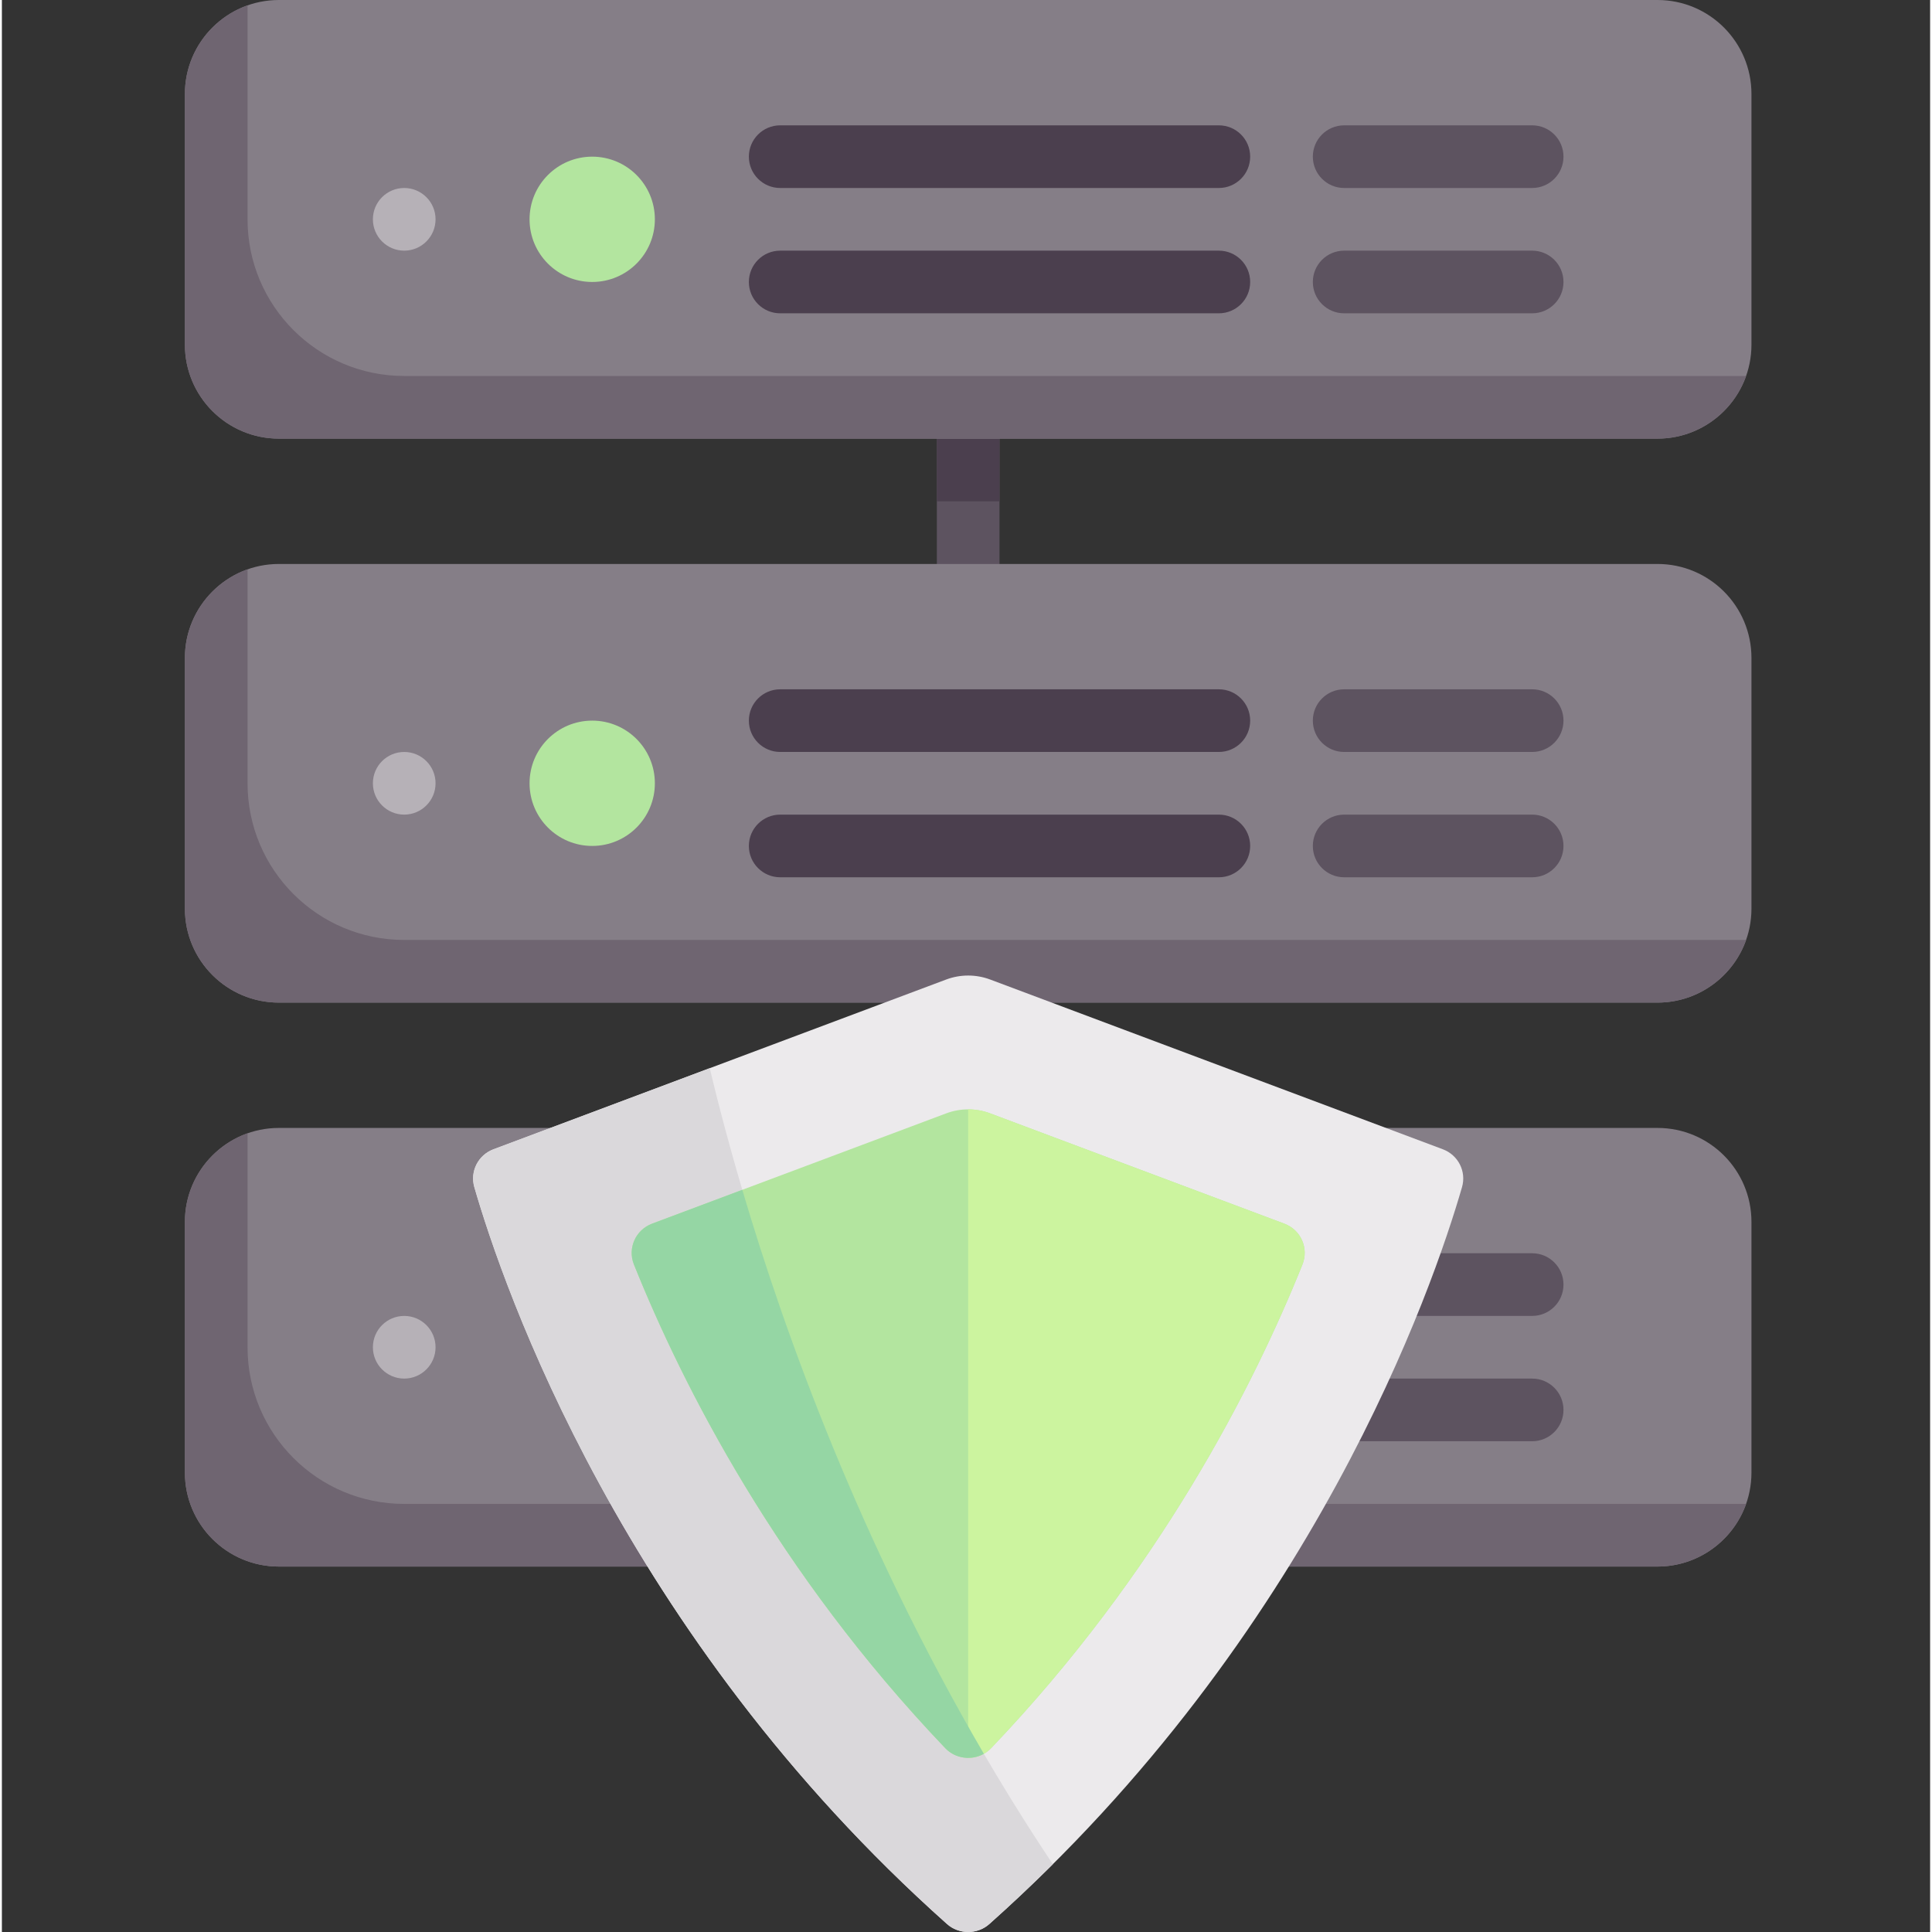 <svg height="511pt" viewBox="-48 0 511 512" width="511pt" xmlns="http://www.w3.org/2000/svg"><rect x="-48" y="0" width="511" height="512" fill="#333333" stroke="none"/><path d="m199.777 99.637h16.605v207.582h-16.605zm0 0" fill="#5d5360"/><path d="m199.777 99.637h16.605v33.215h-16.605zm0 0" fill="#4b3f4e"/><path d="m390.746 415.156h-365.336c-13.758 0-24.91-11.148-24.91-24.906v-66.426c0-13.758 11.152-24.91 24.91-24.91h365.34c13.758 0 24.906 11.152 24.906 24.91v66.426c0 13.754-11.152 24.906-24.91 24.906zm0 0" fill="#857e87"/><path d="m357.535 348.73h-49.816c-4.59 0-8.305-3.715-8.305-8.301 0-4.586 3.715-8.305 8.305-8.305h49.816c4.59 0 8.305 3.719 8.305 8.305 0 4.586-3.715 8.301-8.305 8.301zm0 0" fill="#5d5360"/><path d="m357.535 381.945h-49.816c-4.59 0-8.305-3.719-8.305-8.305 0-4.582 3.715-8.301 8.305-8.301h49.816c4.59 0 8.305 3.719 8.305 8.301 0 4.586-3.715 8.305-8.305 8.305zm0 0" fill="#5d5360"/><path d="m58.621 398.551c-22.93 0-41.516-18.586-41.516-41.516v-56.707c-9.652 3.43-16.605 12.664-16.605 23.492v66.426c0 13.758 11.152 24.91 24.91 24.91h365.336c10.832 0 20.066-6.953 23.496-16.605zm0 0" fill="#6f6571"/><path d="m66.926 357.035c0 4.586-3.719 8.305-8.305 8.305-4.586 0-8.301-3.719-8.301-8.305 0-4.586 3.715-8.301 8.301-8.301 4.586 0 8.305 3.715 8.305 8.301zm0 0" fill="#b6b1b7"/><path d="m390.746 265.699h-365.336c-13.758 0-24.91-11.148-24.91-24.906v-66.426c0-13.758 11.152-24.91 24.91-24.91h365.34c13.758 0 24.906 11.152 24.906 24.91v66.426c0 13.758-11.152 24.906-24.91 24.906zm0 0" fill="#857e87"/><path d="m274.504 199.277h-116.242c-4.59 0-8.305-3.719-8.305-8.305 0-4.586 3.715-8.301 8.305-8.301h116.242c4.59 0 8.305 3.715 8.305 8.301 0 4.586-3.715 8.305-8.305 8.305zm0 0" fill="#4b3f4e"/><path d="m274.504 232.488h-116.242c-4.59 0-8.305-3.719-8.305-8.305 0-4.582 3.715-8.301 8.305-8.301h116.242c4.59 0 8.305 3.719 8.305 8.301 0 4.586-3.715 8.305-8.305 8.305zm0 0" fill="#4b3f4e"/><path d="m357.535 199.277h-49.816c-4.59 0-8.305-3.719-8.305-8.305 0-4.586 3.715-8.301 8.305-8.301h49.816c4.59 0 8.305 3.715 8.305 8.301 0 4.586-3.715 8.305-8.305 8.305zm0 0" fill="#5d5360"/><path d="m357.535 232.488h-49.816c-4.59 0-8.305-3.719-8.305-8.305 0-4.582 3.715-8.301 8.305-8.301h49.816c4.59 0 8.305 3.719 8.305 8.301 0 4.586-3.715 8.305-8.305 8.305zm0 0" fill="#5d5360"/><path d="m125.047 207.578c0 9.172-7.434 16.605-16.605 16.605s-16.605-7.434-16.605-16.605 7.434-16.605 16.605-16.605 16.605 7.434 16.605 16.605zm0 0" fill="#b3e59f"/><path d="m58.621 249.094c-22.93 0-41.516-18.586-41.516-41.516v-56.707c-9.652 3.43-16.605 12.664-16.605 23.496v66.422c0 13.758 11.152 24.91 24.91 24.91h365.336c10.832 0 20.066-6.953 23.496-16.605zm0 0" fill="#6f6571"/><path d="m66.926 207.578c0 4.586-3.719 8.305-8.305 8.305-4.586 0-8.301-3.719-8.301-8.305s3.715-8.301 8.301-8.301c4.586 0 8.305 3.715 8.305 8.301zm0 0" fill="#b6b1b7"/><path d="m213.676 509.898c86.078-76.688 117.633-168.879 125.273-195.289 1.207-4.168-1.012-8.512-5.078-10.039l-119.961-44.984c-3.758-1.41-7.902-1.41-11.664 0l-119.961 44.984c-4.066 1.523-6.285 5.867-5.078 10.039 7.641 26.406 39.199 118.598 125.273 195.285 3.148 2.805 8.051 2.805 11.195.004zm0 0" fill="#eceaec"/><path d="m139.594 283.078-57.309 21.492c-4.066 1.523-6.285 5.867-5.078 10.039 7.641 26.406 39.199 118.598 125.273 195.285 3.148 2.805 8.047 2.805 11.195 0 5.871-5.23 11.465-10.508 16.84-15.855-55.973-83.855-81.516-171.473-90.922-210.961zm0 0" fill="#dad8db"/><path d="m291.871 324.289c-18.035-6.762-62.105-23.289-77.977-29.238-3.758-1.41-7.887-1.406-11.645.004l-77.934 29.223c-4.375 1.641-6.555 6.516-4.812 10.848 13.02 32.379 38.055 81.602 82.5 128.16 3.266 3.422 8.887 3.422 12.148 0 44.445-46.559 69.484-95.781 82.5-128.16 1.746-4.332-.406-9.195-4.781-10.836zm0 0" fill="#b3e59f"/><path d="m390.746 116.242h-365.336c-13.758 0-24.91-11.148-24.91-24.906v-66.426c0-13.758 11.152-24.91 24.91-24.91h365.34c13.758 0 24.906 11.152 24.906 24.91v66.426c0 13.758-11.152 24.906-24.91 24.906zm0 0" fill="#857e87"/><path d="m274.504 49.82h-116.242c-4.59 0-8.305-3.719-8.305-8.305s3.715-8.301 8.305-8.301h116.242c4.59 0 8.305 3.715 8.305 8.301s-3.715 8.305-8.305 8.305zm0 0" fill="#4b3f4e"/><path d="m274.504 83.031h-116.242c-4.59 0-8.305-3.719-8.305-8.301 0-4.586 3.715-8.305 8.305-8.305h116.242c4.59 0 8.305 3.719 8.305 8.305 0 4.582-3.715 8.301-8.305 8.301zm0 0" fill="#4b3f4e"/><path d="m357.535 49.82h-49.816c-4.59 0-8.305-3.719-8.305-8.305s3.715-8.301 8.305-8.301h49.816c4.59 0 8.305 3.715 8.305 8.301s-3.715 8.305-8.305 8.305zm0 0" fill="#5d5360"/><path d="m357.535 83.031h-49.816c-4.59 0-8.305-3.719-8.305-8.301 0-4.586 3.715-8.305 8.305-8.305h49.816c4.59 0 8.305 3.719 8.305 8.305 0 4.582-3.715 8.301-8.305 8.301zm0 0" fill="#5d5360"/><path d="m125.047 58.121c0 9.172-7.434 16.605-16.605 16.605s-16.605-7.434-16.605-16.605 7.434-16.605 16.605-16.605 16.605 7.434 16.605 16.605zm0 0" fill="#b3e59f"/><path d="m58.621 99.637c-22.93 0-41.516-18.586-41.516-41.516v-56.707c-9.652 3.43-16.605 12.664-16.605 23.496v66.426c0 13.754 11.152 24.906 24.91 24.906h365.336c10.832 0 20.062-6.953 23.492-16.605zm0 0" fill="#6f6571"/><path d="m66.926 58.121c0 4.586-3.719 8.305-8.305 8.305-4.586 0-8.301-3.719-8.301-8.305 0-4.586 3.715-8.301 8.301-8.301 4.586 0 8.305 3.715 8.305 8.301zm0 0" fill="#b6b1b7"/><path d="m291.871 324.289c-18.035-6.762-62.105-23.289-77.977-29.238-1.875-.703-3.844-1.055-5.816-1.055v171.855c2.223 0 4.445-.855 6.074-2.562 44.449-46.562 69.484-95.785 82.504-128.16 1.742-4.336-.41-9.199-4.785-10.84zm0 0" fill="#ccf49f"/><path d="m212.238 464.781c-32.664-55.93-52.633-110.871-64.02-149.465l-23.902 8.961c-4.375 1.641-6.555 6.516-4.812 10.848 13.02 32.379 38.055 81.602 82.5 128.16 2.695 2.824 6.98 3.332 10.234 1.496zm0 0" fill="#95d6a4"/></svg>